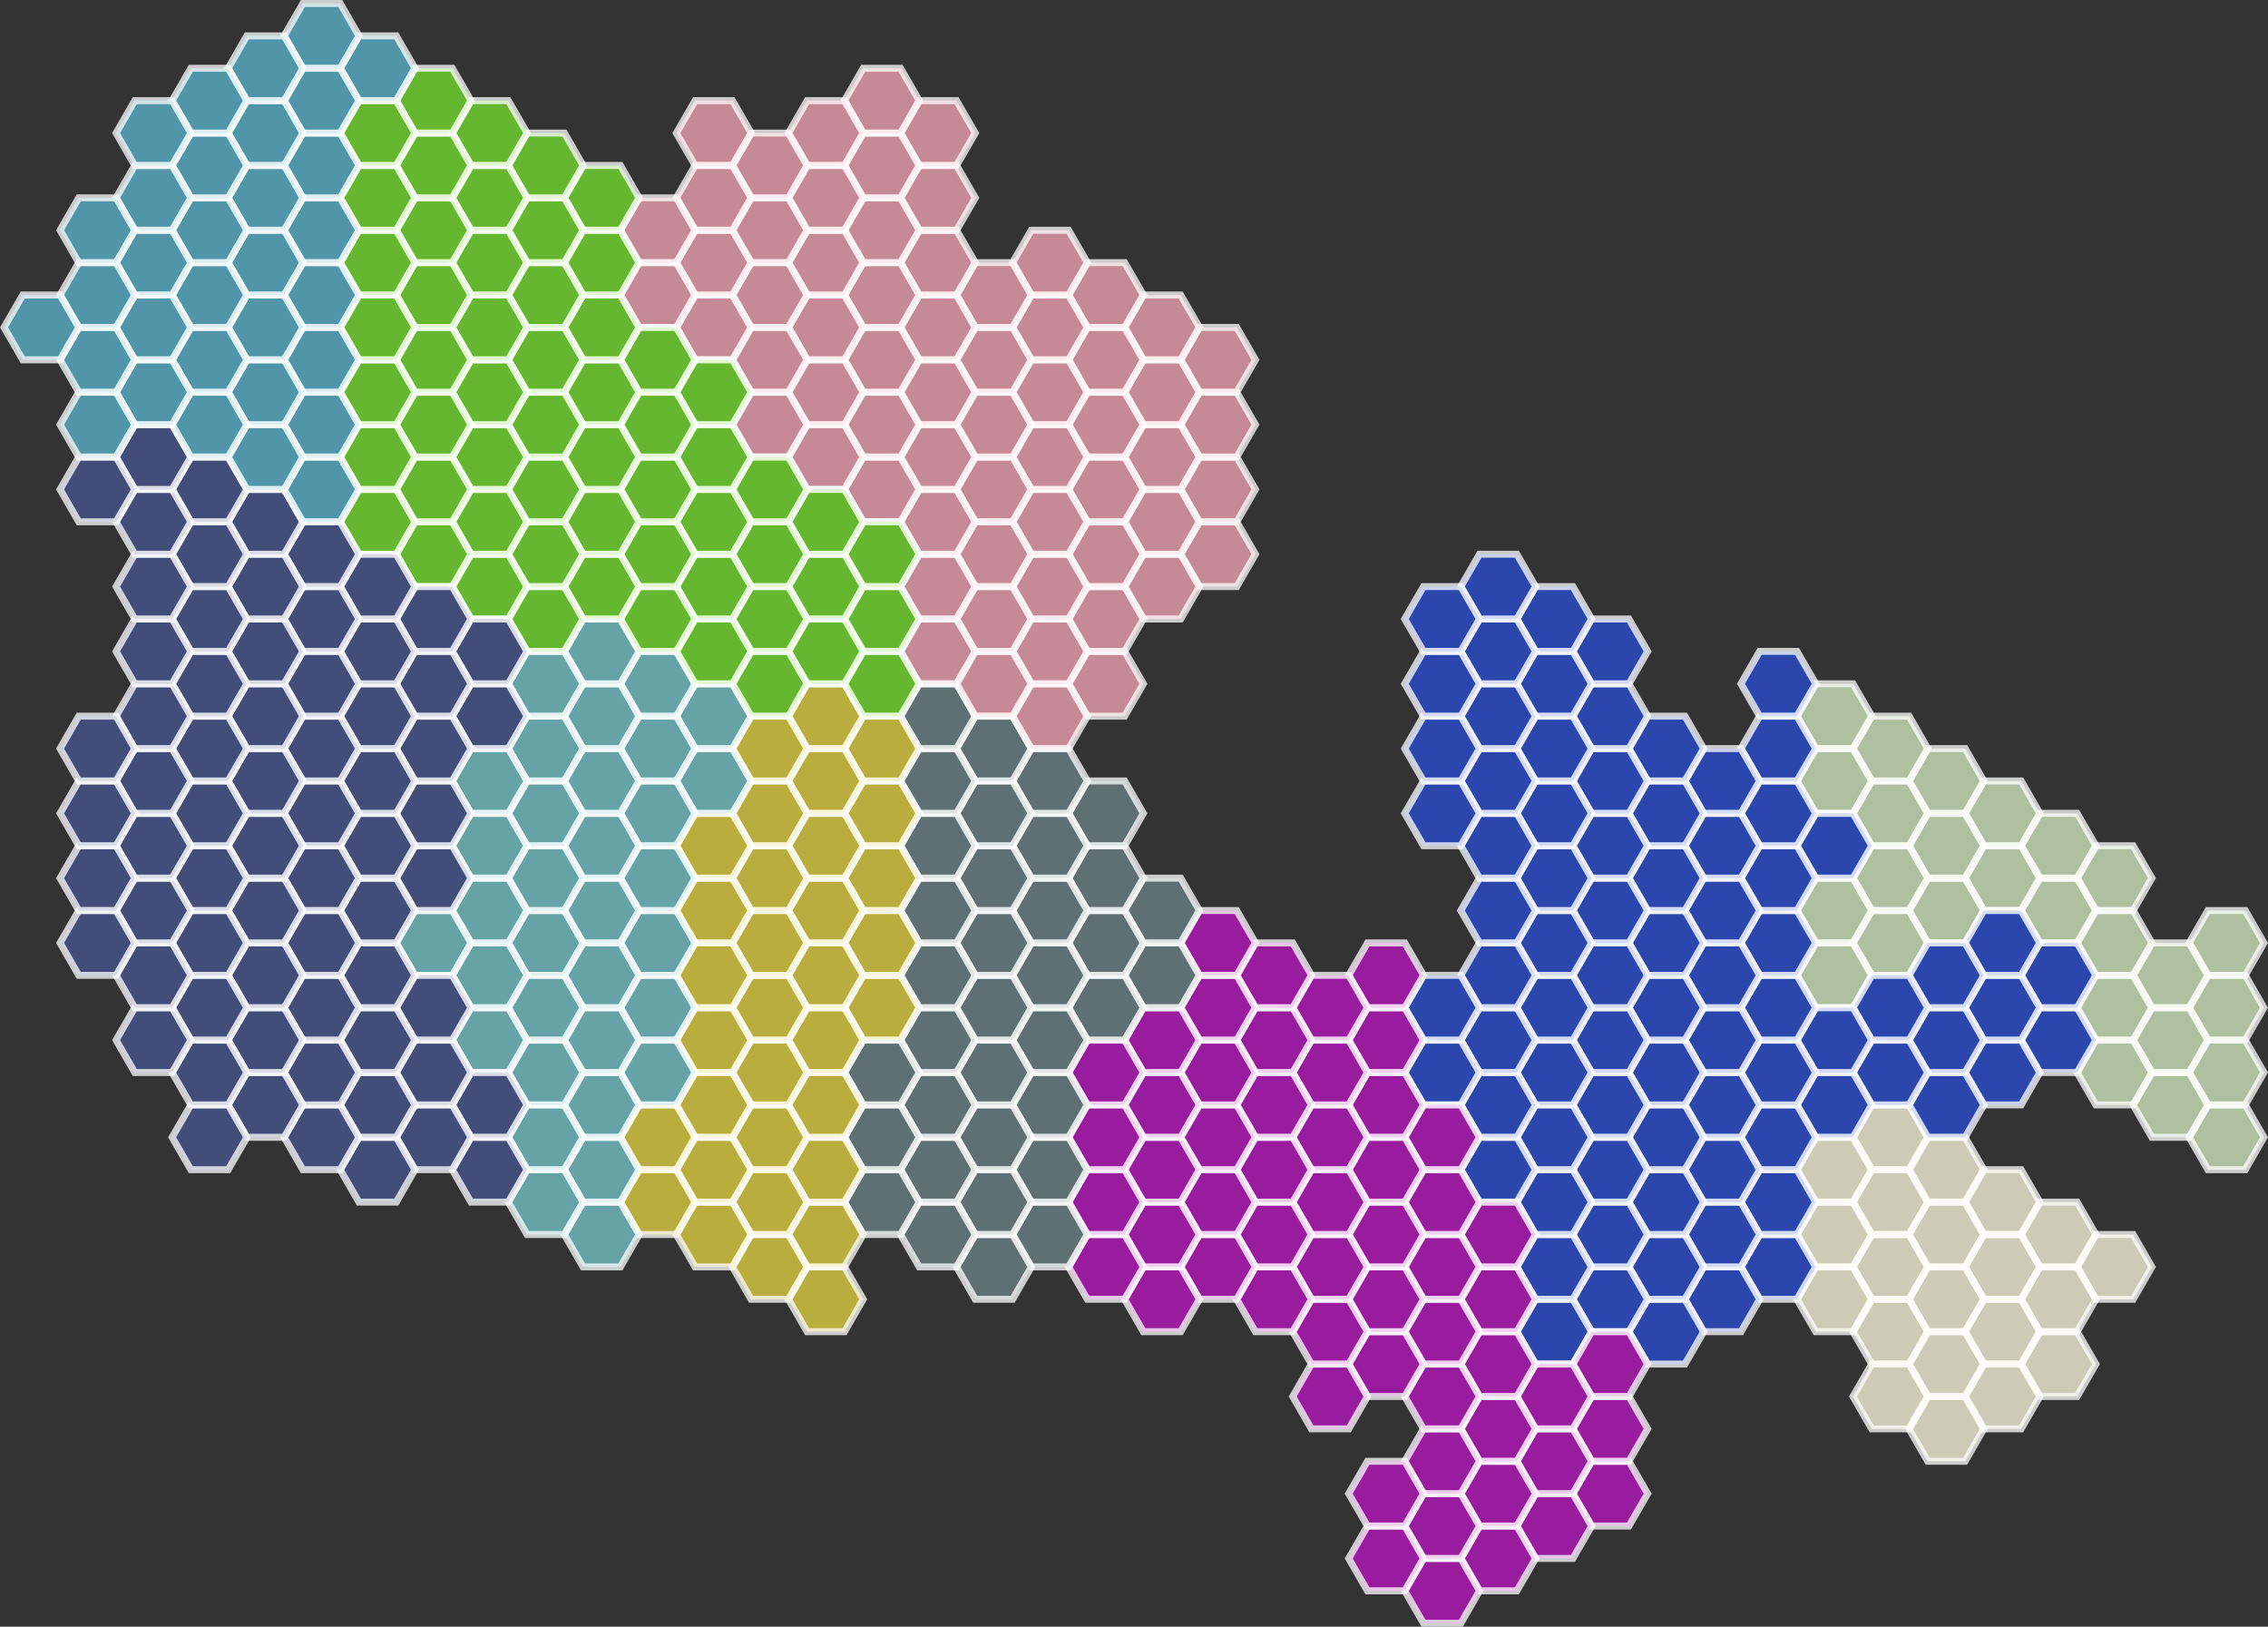 <svg id="Calque_1" data-name="Calque 1" xmlns="http://www.w3.org/2000/svg" viewBox="0 0 650.59 466.52"><rect x="0" y="0" width="650.59" height="466.52" fill="#333333" stroke="none"/><defs><style>.cls-1{fill:#fefde0;}.cls-1,.cls-10,.cls-11,.cls-2,.cls-3,.cls-4,.cls-5,.cls-6,.cls-7,.cls-8,.cls-9{stroke:#fff;stroke-miterlimit:10;stroke-width:2px;opacity:0.75;}.cls-2{fill:#d7efc3;}.cls-3{fill:#294ed6;}.cls-4{fill:#bc14c1;}.cls-5{fill:#6d8489;}.cls-6{fill:#e5d542;}.cls-7{fill:#f7a6b9;}.cls-8{fill:#75c8cd;}.cls-9{fill:#74e22d;}.cls-10{fill:#475790;}.cls-11{fill:#5bb7ce;}</style></defs><title>canada</title><g id="NS"><polygon class="cls-1" points="611.92 354.04 601.2 354.04 595.83 363.33 601.2 372.62 611.92 372.62 617.29 363.33 611.92 354.04"/><polygon class="cls-1" points="595.85 381.91 585.13 381.91 579.76 391.2 585.13 400.49 595.85 400.49 601.22 391.2 595.85 381.91"/><polygon class="cls-1" points="595.85 363.33 585.13 363.33 579.76 372.62 585.13 381.91 595.85 381.91 601.22 372.62 595.85 363.33"/><polygon class="cls-1" points="595.85 344.75 585.13 344.75 579.76 354.04 585.13 363.33 595.85 363.33 601.22 354.04 595.85 344.75"/><polygon class="cls-1" points="579.78 391.2 569.05 391.2 563.69 400.49 569.05 409.78 579.78 409.78 585.14 400.49 579.78 391.2"/><polygon class="cls-1" points="579.78 372.62 569.05 372.62 563.69 381.91 569.05 391.2 579.78 391.2 585.14 381.91 579.78 372.62"/><polygon class="cls-1" points="579.78 354.04 569.05 354.04 563.69 363.33 569.05 372.62 579.78 372.62 585.14 363.33 579.78 354.04"/><polygon class="cls-1" points="563.71 400.49 552.98 400.49 547.62 409.78 552.98 419.07 563.71 419.07 569.07 409.78 563.71 400.49"/><polygon class="cls-1" points="563.71 381.91 552.98 381.91 547.62 391.2 552.98 400.49 563.71 400.49 569.07 391.2 563.71 381.91"/><polygon class="cls-1" points="547.64 391.2 536.91 391.2 531.54 400.49 536.91 409.78 547.64 409.78 553 400.49 547.64 391.2"/></g><g id="NB"><polygon class="cls-1" points="579.78 335.45 569.05 335.45 563.69 344.75 569.05 354.04 579.78 354.04 585.14 344.75 579.78 335.45"/><polygon class="cls-1" points="563.71 363.33 552.98 363.33 547.62 372.62 552.98 381.91 563.71 381.91 569.07 372.62 563.71 363.33"/><polygon class="cls-1" points="563.71 344.75 552.98 344.75 547.62 354.04 552.98 363.33 563.71 363.33 569.07 354.04 563.71 344.75"/><polygon class="cls-1" points="563.71 326.16 552.98 326.16 547.62 335.45 552.98 344.75 563.71 344.75 569.07 335.45 563.71 326.16"/><polygon class="cls-1" points="547.64 372.62 536.91 372.62 531.54 381.91 536.91 391.2 547.64 391.2 553 381.91 547.64 372.62"/><polygon class="cls-1" points="547.64 354.04 536.91 354.04 531.54 363.33 536.91 372.62 547.64 372.62 553 363.33 547.64 354.04"/><polygon class="cls-1" points="547.64 335.45 536.91 335.45 531.54 344.75 536.91 354.04 547.64 354.04 553 344.75 547.64 335.45"/><polygon class="cls-1" points="547.64 316.87 536.91 316.87 531.54 326.16 536.91 335.45 547.64 335.45 553 326.16 547.64 316.87"/><polygon class="cls-1" points="531.56 363.33 520.84 363.33 515.47 372.62 520.84 381.91 531.56 381.91 536.93 372.62 531.56 363.33"/><polygon class="cls-1" points="531.56 344.75 520.84 344.75 515.47 354.04 520.84 363.33 531.56 363.33 536.93 354.04 531.56 344.75"/><polygon class="cls-1" points="531.56 326.16 520.84 326.16 515.47 335.45 520.84 344.75 531.56 344.75 536.93 335.45 531.56 326.16"/></g><g id="NL"><polygon class="cls-2" points="644.07 316.87 633.34 316.87 627.98 326.16 633.34 335.45 644.07 335.45 649.43 326.16 644.07 316.87"/><polygon class="cls-2" points="644.07 298.29 633.34 298.29 627.98 307.58 633.34 316.87 644.07 316.87 649.43 307.58 644.07 298.29"/><polygon class="cls-2" points="644.07 279.71 633.34 279.71 627.98 289 633.34 298.29 644.07 298.29 649.43 289 644.07 279.71"/><polygon class="cls-2" points="644.07 261.13 633.34 261.13 627.98 270.42 633.34 279.71 644.07 279.71 649.43 270.42 644.07 261.13"/><polygon class="cls-2" points="628 307.58 617.27 307.58 611.91 316.87 617.27 326.16 628 326.16 633.36 316.87 628 307.58"/><polygon class="cls-2" points="628 289 617.27 289 611.91 298.29 617.27 307.58 628 307.58 633.36 298.29 628 289"/><polygon class="cls-2" points="628 270.42 617.27 270.42 611.91 279.71 617.27 289 628 289 633.36 279.71 628 270.42"/><polygon class="cls-2" points="611.92 298.29 601.2 298.29 595.83 307.58 601.2 316.87 611.92 316.87 617.29 307.58 611.92 298.29"/><polygon class="cls-2" points="611.92 279.71 601.2 279.71 595.83 289 601.2 298.29 611.92 298.29 617.29 289 611.92 279.71"/><polygon class="cls-2" points="611.92 261.13 601.2 261.13 595.83 270.42 601.2 279.71 611.92 279.71 617.29 270.42 611.92 261.13"/><polygon class="cls-2" points="611.92 242.55 601.2 242.55 595.83 251.84 601.2 261.13 611.92 261.13 617.29 251.84 611.92 242.55"/><polygon class="cls-2" points="595.85 251.84 585.13 251.84 579.76 261.13 585.13 270.42 595.85 270.42 601.22 261.13 595.85 251.84"/><polygon class="cls-2" points="595.85 233.26 585.13 233.26 579.76 242.55 585.13 251.84 595.85 251.84 601.22 242.55 595.85 233.26"/><polygon class="cls-2" points="579.78 242.55 569.05 242.55 563.69 251.84 569.05 261.13 579.78 261.13 585.14 251.84 579.78 242.55"/><polygon class="cls-2" points="579.78 223.97 569.05 223.97 563.69 233.26 569.05 242.55 579.78 242.55 585.14 233.26 579.78 223.97"/><polygon class="cls-2" points="563.71 251.84 552.98 251.84 547.62 261.13 552.98 270.42 563.71 270.42 569.07 261.13 563.71 251.84"/><polygon class="cls-2" points="563.71 233.26 552.98 233.26 547.62 242.55 552.98 251.84 563.71 251.84 569.07 242.55 563.71 233.26"/><polygon class="cls-2" points="563.71 214.68 552.98 214.68 547.62 223.97 552.98 233.26 563.71 233.26 569.07 223.97 563.71 214.68"/><polygon class="cls-2" points="547.64 261.13 536.91 261.13 531.54 270.42 536.91 279.71 547.64 279.71 553 270.42 547.64 261.13"/><polygon class="cls-2" points="547.64 242.55 536.91 242.55 531.54 251.84 536.91 261.13 547.64 261.13 553 251.84 547.64 242.55"/><polygon class="cls-2" points="547.64 223.97 536.91 223.97 531.54 233.26 536.91 242.55 547.64 242.55 553 233.26 547.64 223.97"/><polygon class="cls-2" points="547.64 205.39 536.91 205.39 531.54 214.68 536.91 223.97 547.64 223.97 553 214.68 547.64 205.39"/><polygon class="cls-2" points="531.56 270.42 520.84 270.42 515.47 279.71 520.84 289 531.56 289 536.93 279.71 531.56 270.42"/><polygon class="cls-2" points="531.56 251.84 520.84 251.84 515.47 261.13 520.84 270.42 531.56 270.42 536.93 261.13 531.56 251.84"/><polygon class="cls-2" points="531.56 214.68 520.84 214.68 515.47 223.97 520.84 233.26 531.56 233.26 536.93 223.97 531.56 214.68"/><polygon class="cls-2" points="531.56 196.1 520.84 196.1 515.47 205.39 520.84 214.68 531.56 214.68 536.93 205.39 531.56 196.1"/></g><g id="QC"><polygon class="cls-3" points="595.85 289 585.13 289 579.76 298.29 585.13 307.58 595.85 307.58 601.22 298.29 595.85 289"/><polygon class="cls-3" points="595.85 270.42 585.13 270.42 579.76 279.71 585.13 289 595.85 289 601.22 279.71 595.85 270.42"/><polygon class="cls-3" points="579.78 298.29 569.05 298.29 563.69 307.58 569.05 316.87 579.78 316.87 585.14 307.58 579.78 298.29"/><polygon class="cls-3" points="579.78 279.71 569.05 279.71 563.69 289 569.05 298.29 579.78 298.29 585.14 289 579.78 279.71"/><polygon class="cls-3" points="579.78 261.13 569.05 261.13 563.69 270.42 569.05 279.71 579.78 279.71 585.14 270.42 579.78 261.13"/><polygon class="cls-3" points="563.71 307.58 552.98 307.58 547.62 316.87 552.98 326.16 563.71 326.16 569.07 316.87 563.71 307.58"/><polygon class="cls-3" points="563.71 289 552.98 289 547.62 298.29 552.98 307.58 563.71 307.58 569.07 298.29 563.71 289"/><polygon class="cls-3" points="563.71 270.42 552.98 270.42 547.62 279.71 552.98 289 563.71 289 569.07 279.71 563.71 270.42"/><polygon class="cls-3" points="547.64 298.29 536.91 298.29 531.54 307.58 536.91 316.87 547.64 316.87 553 307.58 547.64 298.29"/><polygon class="cls-3" points="547.64 279.71 536.91 279.71 531.54 289 536.91 298.29 547.64 298.29 553 289 547.64 279.71"/><polygon class="cls-3" points="531.56 307.58 520.84 307.58 515.47 316.87 520.84 326.16 531.56 326.16 536.93 316.87 531.56 307.58"/><polygon class="cls-3" points="531.56 289 520.84 289 515.47 298.29 520.84 307.58 531.56 307.58 536.93 298.29 531.56 289"/><polygon class="cls-3" points="531.56 233.26 520.84 233.26 515.47 242.55 520.84 251.84 531.56 251.84 536.93 242.55 531.56 233.26"/><polygon class="cls-3" points="515.49 354.04 504.76 354.04 499.4 363.33 504.76 372.62 515.49 372.62 520.86 363.33 515.49 354.04"/><polygon class="cls-3" points="515.49 335.45 504.76 335.45 499.4 344.75 504.76 354.04 515.49 354.04 520.86 344.75 515.49 335.45"/><polygon class="cls-3" points="515.49 316.87 504.76 316.87 499.4 326.16 504.76 335.45 515.49 335.45 520.86 326.16 515.49 316.87"/><polygon class="cls-3" points="515.49 298.29 504.76 298.29 499.4 307.58 504.76 316.87 515.49 316.87 520.86 307.58 515.49 298.29"/><polygon class="cls-3" points="515.49 279.71 504.76 279.71 499.4 289 504.76 298.29 515.49 298.29 520.86 289 515.49 279.71"/><polygon class="cls-3" points="515.49 261.13 504.76 261.13 499.4 270.42 504.76 279.71 515.49 279.71 520.86 270.42 515.49 261.13"/><polygon class="cls-3" points="515.49 242.55 504.76 242.55 499.4 251.84 504.76 261.13 515.49 261.13 520.86 251.84 515.49 242.55"/><polygon class="cls-3" points="515.49 223.97 504.76 223.97 499.4 233.26 504.76 242.55 515.49 242.55 520.86 233.26 515.49 223.97"/><polygon class="cls-3" points="515.49 205.39 504.76 205.39 499.4 214.68 504.76 223.97 515.49 223.97 520.86 214.68 515.49 205.39"/><polygon class="cls-3" points="515.49 186.81 504.76 186.81 499.4 196.1 504.76 205.39 515.49 205.39 520.86 196.1 515.49 186.81"/><polygon class="cls-3" points="499.42 363.33 488.69 363.33 483.33 372.62 488.69 381.91 499.42 381.91 504.78 372.62 499.42 363.33"/><polygon class="cls-3" points="499.42 344.75 488.69 344.75 483.33 354.04 488.69 363.33 499.42 363.33 504.78 354.04 499.42 344.75"/><polygon class="cls-3" points="499.42 326.16 488.69 326.16 483.33 335.45 488.69 344.75 499.42 344.75 504.78 335.45 499.42 326.16"/><polygon class="cls-3" points="499.42 307.58 488.69 307.58 483.33 316.87 488.69 326.16 499.42 326.16 504.78 316.87 499.42 307.58"/><polygon class="cls-3" points="499.42 289 488.69 289 483.33 298.29 488.69 307.58 499.42 307.58 504.78 298.29 499.42 289"/><polygon class="cls-3" points="499.42 270.42 488.69 270.42 483.33 279.71 488.69 289 499.42 289 504.78 279.71 499.42 270.42"/><polygon class="cls-3" points="499.42 251.84 488.69 251.84 483.33 261.13 488.69 270.42 499.42 270.42 504.78 261.13 499.42 251.84"/><polygon class="cls-3" points="499.42 233.26 488.69 233.26 483.33 242.55 488.69 251.84 499.42 251.84 504.78 242.55 499.42 233.26"/><polygon class="cls-3" points="499.42 214.68 488.69 214.68 483.33 223.97 488.69 233.26 499.42 233.26 504.78 223.97 499.42 214.68"/><polygon class="cls-3" points="483.35 372.62 472.62 372.62 467.25 381.91 472.62 391.2 483.35 391.2 488.71 381.91 483.35 372.62"/><polygon class="cls-3" points="483.35 354.04 472.62 354.04 467.25 363.33 472.62 372.62 483.35 372.62 488.71 363.33 483.35 354.04"/><polygon class="cls-3" points="483.35 335.45 472.62 335.45 467.25 344.75 472.62 354.04 483.35 354.04 488.71 344.75 483.35 335.45"/><polygon class="cls-3" points="483.35 316.87 472.62 316.87 467.25 326.16 472.62 335.45 483.35 335.45 488.71 326.16 483.35 316.87"/><polygon class="cls-3" points="483.35 298.29 472.62 298.29 467.25 307.58 472.62 316.87 483.35 316.87 488.71 307.58 483.35 298.29"/><polygon class="cls-3" points="483.35 279.71 472.62 279.71 467.25 289 472.62 298.29 483.35 298.29 488.71 289 483.35 279.71"/><polygon class="cls-3" points="483.35 261.13 472.62 261.13 467.25 270.42 472.62 279.71 483.35 279.71 488.71 270.42 483.35 261.13"/><polygon class="cls-3" points="483.35 242.55 472.62 242.55 467.25 251.84 472.62 261.13 483.35 261.13 488.71 251.84 483.35 242.55"/><polygon class="cls-3" points="483.35 223.97 472.62 223.97 467.25 233.26 472.62 242.55 483.35 242.55 488.71 233.26 483.35 223.97"/><polygon class="cls-3" points="483.35 205.39 472.62 205.39 467.25 214.68 472.62 223.97 483.35 223.97 488.71 214.68 483.35 205.39"/><polygon class="cls-3" points="467.27 363.33 456.55 363.33 451.18 372.62 456.55 381.91 467.27 381.91 472.64 372.62 467.27 363.33"/><polygon class="cls-3" points="467.27 344.75 456.55 344.75 451.18 354.04 456.55 363.33 467.27 363.33 472.64 354.04 467.27 344.75"/><polygon class="cls-3" points="467.27 326.16 456.55 326.16 451.18 335.45 456.55 344.75 467.27 344.75 472.64 335.45 467.27 326.16"/><polygon class="cls-3" points="467.27 307.58 456.55 307.58 451.18 316.87 456.55 326.16 467.27 326.16 472.64 316.87 467.27 307.58"/><polygon class="cls-3" points="467.27 289 456.55 289 451.18 298.29 456.55 307.58 467.27 307.58 472.64 298.29 467.27 289"/><polygon class="cls-3" points="467.27 270.42 456.55 270.42 451.18 279.71 456.55 289 467.27 289 472.64 279.71 467.27 270.42"/><polygon class="cls-3" points="467.27 251.84 456.55 251.84 451.18 261.13 456.55 270.42 467.27 270.42 472.64 261.13 467.27 251.84"/><polygon class="cls-3" points="467.27 233.26 456.55 233.26 451.18 242.55 456.55 251.84 467.27 251.84 472.64 242.55 467.27 233.26"/><polygon class="cls-3" points="467.27 214.68 456.55 214.68 451.18 223.97 456.55 233.26 467.27 233.26 472.64 223.97 467.27 214.68"/><polygon class="cls-3" points="467.27 196.1 456.55 196.1 451.18 205.39 456.55 214.68 467.27 214.68 472.64 205.39 467.27 196.1"/><polygon class="cls-3" points="467.27 177.52 456.55 177.52 451.18 186.81 456.55 196.1 467.27 196.1 472.64 186.81 467.27 177.52"/><polygon class="cls-3" points="451.2 372.62 440.47 372.62 435.11 381.91 440.47 391.2 451.2 391.2 456.56 381.91 451.2 372.62"/><polygon class="cls-3" points="451.2 354.04 440.47 354.04 435.11 363.33 440.47 372.62 451.2 372.62 456.56 363.33 451.2 354.04"/><polygon class="cls-3" points="451.2 335.45 440.47 335.45 435.11 344.75 440.47 354.04 451.2 354.04 456.56 344.75 451.2 335.45"/><polygon class="cls-3" points="451.2 316.87 440.47 316.87 435.11 326.16 440.47 335.45 451.2 335.45 456.56 326.16 451.2 316.87"/><polygon class="cls-3" points="451.2 298.29 440.47 298.29 435.11 307.58 440.47 316.87 451.2 316.87 456.56 307.58 451.2 298.29"/><polygon class="cls-3" points="451.2 279.71 440.47 279.71 435.11 289 440.47 298.29 451.2 298.29 456.56 289 451.2 279.71"/><polygon class="cls-3" points="451.2 261.13 440.47 261.13 435.11 270.42 440.47 279.71 451.2 279.71 456.56 270.42 451.2 261.13"/><polygon class="cls-3" points="451.2 242.55 440.47 242.55 435.11 251.84 440.47 261.13 451.2 261.13 456.56 251.84 451.2 242.55"/><polygon class="cls-3" points="451.2 223.97 440.47 223.97 435.11 233.26 440.47 242.55 451.2 242.55 456.56 233.26 451.2 223.97"/><polygon class="cls-3" points="451.2 205.39 440.47 205.39 435.11 214.68 440.47 223.97 451.2 223.97 456.56 214.68 451.2 205.39"/><polygon class="cls-3" points="451.2 186.81 440.47 186.81 435.11 196.1 440.47 205.39 451.2 205.39 456.56 196.1 451.2 186.81"/><polygon class="cls-3" points="451.2 168.23 440.47 168.23 435.11 177.52 440.47 186.81 451.2 186.81 456.56 177.52 451.2 168.23"/><polygon class="cls-3" points="435.13 326.16 424.4 326.16 419.04 335.45 424.4 344.75 435.13 344.75 440.49 335.45 435.13 326.16"/><polygon class="cls-3" points="435.13 307.58 424.4 307.58 419.04 316.87 424.4 326.16 435.13 326.16 440.49 316.87 435.13 307.58"/><polygon class="cls-3" points="435.13 289 424.4 289 419.04 298.29 424.4 307.58 435.13 307.58 440.49 298.29 435.13 289"/><polygon class="cls-3" points="435.13 270.42 424.4 270.42 419.04 279.71 424.4 289 435.13 289 440.49 279.71 435.13 270.42"/><polygon class="cls-3" points="435.13 251.84 424.4 251.84 419.04 261.13 424.4 270.42 435.13 270.42 440.49 261.13 435.13 251.84"/><polygon class="cls-3" points="435.13 233.26 424.4 233.26 419.04 242.55 424.4 251.84 435.13 251.84 440.49 242.55 435.13 233.26"/><polygon class="cls-3" points="435.13 214.68 424.4 214.68 419.04 223.97 424.4 233.26 435.13 233.26 440.49 223.97 435.13 214.68"/><polygon class="cls-3" points="435.13 196.1 424.4 196.1 419.04 205.39 424.4 214.68 435.13 214.68 440.49 205.39 435.13 196.1"/><polygon class="cls-3" points="435.13 177.52 424.4 177.52 419.04 186.81 424.4 196.1 435.13 196.1 440.49 186.81 435.13 177.52"/><polygon class="cls-3" points="435.13 158.94 424.4 158.94 419.04 168.23 424.4 177.52 435.13 177.52 440.49 168.23 435.13 158.94"/><polygon class="cls-3" points="419.06 298.29 408.33 298.29 402.96 307.58 408.33 316.87 419.06 316.87 424.42 307.58 419.06 298.29"/><polygon class="cls-3" points="419.06 279.71 408.33 279.71 402.96 289 408.33 298.29 419.06 298.29 424.42 289 419.06 279.71"/><polygon class="cls-3" points="419.06 223.97 408.33 223.97 402.96 233.26 408.33 242.55 419.06 242.55 424.42 233.26 419.06 223.97"/><polygon class="cls-3" points="419.06 205.39 408.33 205.39 402.96 214.68 408.33 223.97 419.06 223.97 424.42 214.68 419.06 205.39"/><polygon class="cls-3" points="419.06 186.81 408.33 186.81 402.96 196.1 408.33 205.39 419.06 205.39 424.42 196.1 419.06 186.81"/><polygon class="cls-3" points="419.06 168.23 408.33 168.23 402.96 177.52 408.33 186.81 419.06 186.81 424.42 177.52 419.06 168.23"/></g><g id="ON"><polygon class="cls-4" points="467.27 419.07 456.55 419.07 451.18 428.36 456.55 437.65 467.27 437.65 472.64 428.36 467.27 419.07"/><polygon class="cls-4" points="467.27 400.49 456.55 400.49 451.18 409.78 456.55 419.07 467.27 419.07 472.64 409.78 467.27 400.49"/><polygon class="cls-4" points="467.27 381.91 456.55 381.91 451.18 391.2 456.55 400.49 467.27 400.49 472.64 391.2 467.27 381.91"/><polygon class="cls-4" points="451.2 428.36 440.47 428.36 435.11 437.65 440.47 446.94 451.2 446.94 456.56 437.65 451.2 428.36"/><polygon class="cls-4" points="451.2 409.78 440.47 409.78 435.11 419.07 440.47 428.36 451.2 428.36 456.56 419.07 451.2 409.78"/><polygon class="cls-4" points="451.2 391.2 440.47 391.2 435.11 400.49 440.47 409.78 451.2 409.78 456.56 400.49 451.2 391.2"/><polygon class="cls-4" points="435.13 437.65 424.4 437.65 419.04 446.94 424.4 456.23 435.13 456.23 440.49 446.94 435.13 437.65"/><polygon class="cls-4" points="435.13 419.07 424.4 419.07 419.04 428.36 424.4 437.65 435.13 437.65 440.49 428.36 435.13 419.07"/><polygon class="cls-4" points="435.13 400.49 424.4 400.49 419.04 409.78 424.4 419.07 435.13 419.07 440.49 409.78 435.13 400.49"/><polygon class="cls-4" points="435.13 381.91 424.4 381.91 419.04 391.2 424.4 400.49 435.13 400.49 440.49 391.2 435.13 381.91"/><polygon class="cls-4" points="435.13 363.33 424.4 363.33 419.04 372.62 424.4 381.91 435.13 381.91 440.49 372.62 435.13 363.33"/><polygon class="cls-4" points="435.13 344.75 424.4 344.75 419.04 354.04 424.4 363.33 435.13 363.33 440.49 354.04 435.13 344.75"/><polygon class="cls-4" points="419.06 446.94 408.33 446.94 402.96 456.23 408.33 465.52 419.06 465.52 424.42 456.23 419.06 446.94"/><polygon class="cls-4" points="419.06 428.36 408.33 428.36 402.96 437.65 408.33 446.94 419.06 446.94 424.42 437.65 419.06 428.36"/><polygon class="cls-4" points="419.06 409.78 408.33 409.78 402.96 419.07 408.33 428.36 419.06 428.36 424.42 419.07 419.06 409.78"/><polygon class="cls-4" points="419.06 391.2 408.33 391.2 402.96 400.49 408.33 409.78 419.06 409.78 424.42 400.49 419.06 391.2"/><polygon class="cls-4" points="419.06 372.62 408.33 372.62 402.96 381.91 408.33 391.2 419.06 391.2 424.42 381.91 419.06 372.62"/><polygon class="cls-4" points="419.06 354.04 408.33 354.04 402.96 363.33 408.33 372.62 419.06 372.62 424.42 363.33 419.06 354.04"/><polygon class="cls-4" points="419.06 335.45 408.33 335.45 402.96 344.75 408.33 354.04 419.06 354.04 424.42 344.75 419.06 335.45"/><polygon class="cls-4" points="419.06 316.87 408.33 316.87 402.96 326.16 408.33 335.45 419.06 335.45 424.42 326.16 419.06 316.87"/><polygon class="cls-4" points="402.98 437.65 392.26 437.65 386.89 446.94 392.26 456.23 402.98 456.23 408.35 446.94 402.98 437.65"/><polygon class="cls-4" points="402.98 419.07 392.26 419.07 386.89 428.36 392.26 437.65 402.98 437.65 408.35 428.36 402.98 419.07"/><polygon class="cls-4" points="402.98 381.91 392.26 381.91 386.89 391.2 392.26 400.49 402.98 400.49 408.35 391.2 402.98 381.91"/><polygon class="cls-4" points="402.98 363.33 392.26 363.33 386.89 372.62 392.26 381.91 402.98 381.91 408.35 372.62 402.98 363.33"/><polygon class="cls-4" points="402.98 344.75 392.26 344.75 386.89 354.04 392.26 363.33 402.98 363.33 408.35 354.04 402.98 344.75"/><polygon class="cls-4" points="402.98 326.16 392.26 326.16 386.89 335.45 392.26 344.75 402.98 344.75 408.35 335.45 402.98 326.16"/><polygon class="cls-4" points="402.98 307.58 392.26 307.58 386.89 316.87 392.26 326.16 402.98 326.16 408.35 316.87 402.98 307.58"/><polygon class="cls-4" points="402.98 289 392.26 289 386.89 298.29 392.26 307.58 402.98 307.58 408.35 298.29 402.98 289"/><polygon class="cls-4" points="402.98 270.42 392.26 270.42 386.89 279.71 392.26 289 402.98 289 408.35 279.71 402.98 270.42"/><polygon class="cls-4" points="386.91 391.2 376.18 391.2 370.82 400.49 376.18 409.78 386.91 409.78 392.27 400.49 386.91 391.2"/><polygon class="cls-4" points="386.91 372.62 376.18 372.62 370.82 381.91 376.18 391.2 386.91 391.2 392.27 381.91 386.91 372.62"/><polygon class="cls-4" points="386.91 354.04 376.18 354.04 370.82 363.33 376.18 372.62 386.91 372.62 392.27 363.33 386.91 354.04"/><polygon class="cls-4" points="386.91 335.45 376.18 335.45 370.82 344.75 376.18 354.04 386.91 354.04 392.27 344.75 386.91 335.45"/><polygon class="cls-4" points="386.91 316.87 376.18 316.87 370.82 326.16 376.18 335.45 386.91 335.45 392.27 326.16 386.91 316.87"/><polygon class="cls-4" points="386.91 298.29 376.18 298.29 370.82 307.58 376.18 316.87 386.91 316.87 392.27 307.58 386.91 298.29"/><polygon class="cls-4" points="386.91 279.71 376.18 279.71 370.82 289 376.18 298.29 386.91 298.29 392.27 289 386.91 279.71"/><polygon class="cls-4" points="370.84 363.33 360.11 363.33 354.75 372.62 360.11 381.91 370.84 381.91 376.2 372.62 370.84 363.33"/><polygon class="cls-4" points="370.84 344.75 360.11 344.75 354.75 354.04 360.11 363.33 370.84 363.33 376.2 354.04 370.84 344.75"/><polygon class="cls-4" points="370.84 326.16 360.11 326.16 354.75 335.45 360.11 344.75 370.84 344.75 376.2 335.45 370.84 326.16"/><polygon class="cls-4" points="370.84 307.58 360.11 307.58 354.75 316.87 360.11 326.16 370.84 326.16 376.2 316.87 370.84 307.58"/><polygon class="cls-4" points="370.84 289 360.11 289 354.75 298.29 360.11 307.58 370.84 307.58 376.2 298.29 370.84 289"/><polygon class="cls-4" points="370.84 270.42 360.11 270.42 354.75 279.71 360.11 289 370.84 289 376.2 279.71 370.84 270.42"/><polygon class="cls-4" points="354.77 354.04 344.04 354.04 338.68 363.33 344.04 372.62 354.77 372.62 360.13 363.33 354.77 354.04"/><polygon class="cls-4" points="354.77 335.45 344.04 335.45 338.68 344.75 344.04 354.04 354.77 354.04 360.13 344.75 354.77 335.45"/><polygon class="cls-4" points="354.77 316.87 344.04 316.87 338.68 326.16 344.04 335.45 354.77 335.45 360.13 326.16 354.77 316.87"/><polygon class="cls-4" points="354.77 298.29 344.04 298.29 338.68 307.58 344.04 316.87 354.77 316.87 360.13 307.58 354.77 298.29"/><polygon class="cls-4" points="354.77 279.71 344.04 279.71 338.68 289 344.04 298.29 354.77 298.29 360.13 289 354.77 279.71"/><polygon class="cls-4" points="354.77 261.13 344.04 261.13 338.68 270.42 344.04 279.71 354.77 279.71 360.13 270.42 354.77 261.13"/><polygon class="cls-4" points="338.69 363.33 327.97 363.33 322.6 372.62 327.97 381.91 338.69 381.91 344.06 372.62 338.69 363.33"/><polygon class="cls-4" points="338.69 344.75 327.97 344.75 322.6 354.04 327.97 363.33 338.69 363.33 344.06 354.04 338.69 344.75"/><polygon class="cls-4" points="338.69 326.16 327.97 326.16 322.6 335.45 327.97 344.75 338.69 344.75 344.06 335.45 338.69 326.16"/><polygon class="cls-4" points="338.69 307.58 327.97 307.58 322.6 316.87 327.97 326.16 338.69 326.16 344.06 316.87 338.69 307.58"/><polygon class="cls-4" points="338.69 289 327.97 289 322.6 298.29 327.97 307.58 338.69 307.58 344.06 298.29 338.69 289"/><polygon class="cls-4" points="322.62 354.04 311.89 354.04 306.53 363.33 311.89 372.62 322.62 372.62 327.99 363.33 322.62 354.04"/><polygon class="cls-4" points="322.62 335.45 311.89 335.45 306.53 344.75 311.89 354.04 322.62 354.04 327.99 344.75 322.62 335.45"/><polygon class="cls-4" points="322.62 316.87 311.89 316.87 306.53 326.16 311.89 335.45 322.62 335.45 327.99 326.16 322.62 316.87"/><polygon class="cls-4" points="322.62 298.29 311.89 298.29 306.53 307.58 311.89 316.87 322.62 316.87 327.99 307.58 322.62 298.29"/></g><g id="MB"><polygon class="cls-5" points="338.69 270.42 327.97 270.42 322.6 279.71 327.97 289 338.69 289 344.06 279.71 338.69 270.42"/><polygon class="cls-5" points="338.69 251.84 327.97 251.84 322.6 261.13 327.97 270.42 338.69 270.42 344.06 261.13 338.69 251.84"/><polygon class="cls-5" points="322.62 279.71 311.89 279.71 306.53 289 311.89 298.29 322.62 298.29 327.99 289 322.62 279.71"/><polygon class="cls-5" points="322.62 261.13 311.89 261.13 306.53 270.42 311.89 279.71 322.62 279.71 327.99 270.42 322.62 261.13"/><polygon class="cls-5" points="322.62 242.55 311.89 242.55 306.53 251.84 311.89 261.13 322.62 261.13 327.99 251.84 322.62 242.55"/><polygon class="cls-5" points="322.62 223.97 311.89 223.97 306.53 233.26 311.89 242.55 322.62 242.55 327.99 233.26 322.62 223.97"/><polygon class="cls-5" points="306.55 344.75 295.82 344.75 290.46 354.04 295.82 363.33 306.55 363.33 311.91 354.04 306.55 344.75"/><polygon class="cls-5" points="306.55 326.16 295.82 326.16 290.46 335.45 295.82 344.75 306.55 344.75 311.91 335.45 306.55 326.16"/><polygon class="cls-5" points="306.55 307.58 295.82 307.58 290.46 316.87 295.82 326.16 306.55 326.16 311.91 316.87 306.55 307.58"/><polygon class="cls-5" points="306.55 289 295.82 289 290.46 298.29 295.82 307.58 306.55 307.58 311.91 298.29 306.55 289"/><polygon class="cls-5" points="306.55 270.42 295.82 270.42 290.46 279.71 295.82 289 306.55 289 311.91 279.71 306.55 270.42"/><polygon class="cls-5" points="306.55 251.84 295.82 251.84 290.46 261.13 295.82 270.42 306.55 270.42 311.91 261.13 306.55 251.84"/><polygon class="cls-5" points="306.55 233.26 295.82 233.26 290.46 242.55 295.82 251.84 306.55 251.84 311.91 242.55 306.55 233.26"/><polygon class="cls-5" points="306.55 214.68 295.82 214.68 290.46 223.97 295.82 233.26 306.55 233.26 311.91 223.97 306.55 214.68"/><polygon class="cls-5" points="290.48 354.04 279.75 354.04 274.39 363.33 279.75 372.62 290.48 372.62 295.84 363.33 290.48 354.04"/><polygon class="cls-5" points="290.48 335.45 279.75 335.45 274.39 344.75 279.75 354.04 290.48 354.04 295.84 344.75 290.48 335.45"/><polygon class="cls-5" points="290.48 316.87 279.75 316.87 274.39 326.16 279.75 335.45 290.48 335.45 295.84 326.16 290.48 316.87"/><polygon class="cls-5" points="290.48 298.29 279.75 298.29 274.39 307.58 279.75 316.87 290.48 316.87 295.84 307.58 290.48 298.29"/><polygon class="cls-5" points="290.48 279.71 279.75 279.71 274.39 289 279.75 298.29 290.48 298.29 295.84 289 290.48 279.71"/><polygon class="cls-5" points="290.48 261.13 279.75 261.13 274.39 270.42 279.75 279.71 290.48 279.71 295.84 270.42 290.48 261.13"/><polygon class="cls-5" points="290.48 242.55 279.75 242.55 274.39 251.84 279.75 261.13 290.48 261.13 295.84 251.84 290.48 242.55"/><polygon class="cls-5" points="290.48 223.97 279.75 223.97 274.39 233.26 279.75 242.55 290.48 242.55 295.84 233.26 290.48 223.97"/><polygon class="cls-5" points="290.48 205.39 279.75 205.39 274.39 214.68 279.75 223.97 290.48 223.97 295.84 214.68 290.48 205.39"/><polygon class="cls-5" points="274.4 344.75 263.68 344.75 258.31 354.04 263.68 363.33 274.4 363.33 279.77 354.04 274.4 344.75"/><polygon class="cls-5" points="274.4 326.16 263.68 326.16 258.31 335.45 263.68 344.75 274.4 344.75 279.77 335.45 274.4 326.16"/><polygon class="cls-5" points="274.4 307.58 263.68 307.58 258.31 316.87 263.68 326.16 274.4 326.16 279.77 316.87 274.4 307.58"/><polygon class="cls-5" points="274.4 289 263.68 289 258.31 298.29 263.68 307.58 274.4 307.58 279.77 298.29 274.4 289"/><polygon class="cls-5" points="274.4 270.42 263.68 270.42 258.31 279.71 263.68 289 274.4 289 279.77 279.71 274.4 270.42"/><polygon class="cls-5" points="274.4 251.84 263.68 251.84 258.31 261.13 263.68 270.42 274.4 270.42 279.77 261.13 274.4 251.84"/><polygon class="cls-5" points="274.4 233.26 263.68 233.26 258.31 242.55 263.68 251.84 274.4 251.84 279.77 242.55 274.4 233.26"/><polygon class="cls-5" points="274.4 214.68 263.68 214.68 258.31 223.97 263.68 233.26 274.4 233.26 279.77 223.97 274.4 214.68"/><polygon class="cls-5" points="274.4 196.1 263.68 196.1 258.31 205.39 263.68 214.68 274.4 214.68 279.77 205.39 274.4 196.1"/><polygon class="cls-5" points="258.33 335.45 247.6 335.45 242.24 344.75 247.6 354.04 258.33 354.04 263.7 344.75 258.33 335.45"/><polygon class="cls-5" points="258.33 316.87 247.6 316.87 242.24 326.16 247.6 335.45 258.33 335.45 263.7 326.16 258.33 316.87"/><polygon class="cls-5" points="258.33 298.29 247.6 298.29 242.24 307.58 247.6 316.87 258.33 316.87 263.7 307.58 258.33 298.29"/></g><g id="SK"><polygon class="cls-6" points="258.33 279.71 247.6 279.71 242.24 289 247.6 298.29 258.33 298.29 263.7 289 258.33 279.71"/><polygon class="cls-6" points="258.33 261.13 247.6 261.13 242.24 270.42 247.6 279.71 258.33 279.71 263.7 270.42 258.33 261.13"/><polygon class="cls-6" points="258.33 242.55 247.6 242.55 242.24 251.84 247.6 261.13 258.33 261.13 263.7 251.84 258.33 242.55"/><polygon class="cls-6" points="258.33 223.97 247.6 223.97 242.24 233.26 247.6 242.55 258.33 242.55 263.7 233.26 258.33 223.97"/><polygon class="cls-6" points="258.33 205.39 247.6 205.39 242.24 214.68 247.6 223.97 258.33 223.97 263.7 214.68 258.33 205.39"/><polygon class="cls-6" points="242.26 363.33 231.53 363.33 226.17 372.62 231.53 381.91 242.26 381.91 247.62 372.62 242.26 363.33"/><polygon class="cls-6" points="242.26 344.75 231.53 344.75 226.17 354.04 231.53 363.33 242.26 363.33 247.62 354.04 242.26 344.75"/><polygon class="cls-6" points="242.26 326.16 231.53 326.16 226.17 335.45 231.53 344.75 242.26 344.75 247.62 335.45 242.26 326.16"/><polygon class="cls-6" points="242.26 307.58 231.53 307.58 226.17 316.87 231.53 326.16 242.26 326.16 247.62 316.87 242.26 307.58"/><polygon class="cls-6" points="242.26 289 231.53 289 226.17 298.29 231.53 307.58 242.26 307.58 247.62 298.29 242.26 289"/><polygon class="cls-6" points="242.26 270.42 231.53 270.42 226.17 279.71 231.53 289 242.26 289 247.62 279.71 242.26 270.42"/><polygon class="cls-6" points="242.26 251.84 231.53 251.84 226.17 261.13 231.53 270.42 242.26 270.42 247.62 261.13 242.26 251.84"/><polygon class="cls-6" points="242.26 233.26 231.53 233.26 226.17 242.55 231.53 251.84 242.26 251.84 247.62 242.55 242.26 233.26"/><polygon class="cls-6" points="242.26 214.68 231.53 214.68 226.17 223.97 231.53 233.26 242.26 233.26 247.62 223.97 242.26 214.68"/><polygon class="cls-6" points="242.26 196.1 231.53 196.1 226.17 205.39 231.53 214.68 242.26 214.68 247.62 205.39 242.26 196.1"/><polygon class="cls-6" points="226.19 354.04 215.46 354.04 210.1 363.33 215.46 372.62 226.19 372.62 231.55 363.33 226.19 354.04"/><polygon class="cls-6" points="226.19 335.45 215.46 335.45 210.1 344.75 215.46 354.04 226.19 354.04 231.55 344.75 226.19 335.45"/><polygon class="cls-6" points="226.19 316.87 215.46 316.87 210.1 326.16 215.46 335.45 226.19 335.45 231.55 326.16 226.19 316.87"/><polygon class="cls-6" points="226.19 298.29 215.46 298.29 210.1 307.58 215.46 316.87 226.19 316.87 231.55 307.58 226.19 298.29"/><polygon class="cls-6" points="226.19 279.71 215.46 279.71 210.1 289 215.46 298.29 226.19 298.29 231.55 289 226.19 279.71"/><polygon class="cls-6" points="226.19 261.13 215.46 261.13 210.1 270.42 215.46 279.71 226.19 279.71 231.55 270.42 226.19 261.13"/><polygon class="cls-6" points="226.19 242.55 215.46 242.55 210.1 251.84 215.46 261.13 226.19 261.13 231.55 251.84 226.19 242.55"/><polygon class="cls-6" points="226.19 223.97 215.46 223.97 210.1 233.26 215.46 242.55 226.19 242.55 231.55 233.26 226.19 223.97"/><polygon class="cls-6" points="226.19 205.39 215.46 205.39 210.1 214.68 215.46 223.97 226.19 223.97 231.55 214.68 226.19 205.39"/><polygon class="cls-6" points="210.12 344.75 199.39 344.75 194.02 354.04 199.39 363.33 210.12 363.33 215.48 354.04 210.12 344.75"/><polygon class="cls-6" points="210.12 326.16 199.39 326.16 194.02 335.45 199.39 344.75 210.12 344.75 215.48 335.45 210.12 326.16"/><polygon class="cls-6" points="210.12 307.58 199.39 307.58 194.02 316.87 199.39 326.16 210.12 326.16 215.48 316.87 210.12 307.58"/><polygon class="cls-6" points="210.12 289 199.39 289 194.02 298.29 199.39 307.58 210.12 307.58 215.48 298.29 210.12 289"/><polygon class="cls-6" points="210.12 270.42 199.39 270.42 194.02 279.71 199.39 289 210.12 289 215.48 279.71 210.12 270.42"/><polygon class="cls-6" points="210.12 251.84 199.39 251.84 194.02 261.13 199.39 270.42 210.12 270.42 215.48 261.13 210.12 251.84"/><polygon class="cls-6" points="210.12 233.26 199.39 233.26 194.02 242.55 199.39 251.84 210.12 251.84 215.48 242.55 210.12 233.26"/><polygon class="cls-6" points="194.04 335.45 183.31 335.45 177.95 344.75 183.31 354.04 194.04 354.04 199.41 344.75 194.04 335.45"/><polygon class="cls-6" points="194.04 316.87 183.31 316.87 177.95 326.16 183.31 335.45 194.04 335.45 199.41 326.16 194.04 316.87"/></g><g id="NU"><polygon class="cls-7" points="354.77 149.65 344.04 149.65 338.68 158.94 344.04 168.23 354.77 168.23 360.13 158.94 354.77 149.65"/><polygon class="cls-7" points="354.77 131.07 344.04 131.07 338.68 140.36 344.04 149.65 354.77 149.65 360.13 140.36 354.77 131.07"/><polygon class="cls-7" points="354.77 112.48 344.04 112.48 338.68 121.78 344.04 131.07 354.77 131.07 360.13 121.78 354.77 112.48"/><polygon class="cls-7" points="354.77 93.9 344.04 93.9 338.68 103.19 344.04 112.48 354.77 112.48 360.13 103.19 354.77 93.9"/><polygon class="cls-7" points="338.69 158.94 327.97 158.94 322.6 168.23 327.97 177.52 338.69 177.52 344.06 168.23 338.69 158.94"/><polygon class="cls-7" points="338.69 140.36 327.97 140.36 322.6 149.65 327.97 158.94 338.69 158.94 344.06 149.65 338.69 140.36"/><polygon class="cls-7" points="338.69 121.78 327.97 121.78 322.6 131.07 327.97 140.36 338.69 140.36 344.06 131.07 338.69 121.78"/><polygon class="cls-7" points="338.69 103.19 327.97 103.19 322.6 112.48 327.97 121.78 338.69 121.78 344.06 112.48 338.69 103.19"/><polygon class="cls-7" points="338.69 84.61 327.97 84.61 322.6 93.9 327.97 103.19 338.69 103.19 344.06 93.9 338.69 84.61"/><polygon class="cls-7" points="322.62 186.81 311.89 186.81 306.53 196.1 311.89 205.39 322.62 205.39 327.99 196.1 322.62 186.81"/><polygon class="cls-7" points="322.62 168.23 311.89 168.23 306.53 177.52 311.89 186.81 322.62 186.81 327.99 177.52 322.62 168.23"/><polygon class="cls-7" points="322.62 149.65 311.89 149.65 306.53 158.94 311.89 168.23 322.62 168.23 327.99 158.94 322.62 149.65"/><polygon class="cls-7" points="322.62 131.07 311.89 131.07 306.53 140.36 311.89 149.65 322.62 149.65 327.99 140.36 322.62 131.07"/><polygon class="cls-7" points="322.62 112.48 311.89 112.48 306.53 121.78 311.89 131.07 322.62 131.07 327.99 121.78 322.62 112.48"/><polygon class="cls-7" points="322.62 93.9 311.89 93.9 306.53 103.19 311.89 112.48 322.62 112.48 327.99 103.19 322.62 93.9"/><polygon class="cls-7" points="322.62 75.32 311.89 75.32 306.53 84.61 311.89 93.9 322.62 93.9 327.99 84.61 322.62 75.32"/><polygon class="cls-7" points="306.55 196.1 295.82 196.1 290.46 205.39 295.82 214.68 306.55 214.68 311.91 205.39 306.55 196.1"/><polygon class="cls-7" points="306.55 177.52 295.82 177.52 290.46 186.81 295.82 196.1 306.55 196.1 311.91 186.81 306.55 177.52"/><polygon class="cls-7" points="306.55 158.94 295.82 158.94 290.46 168.23 295.82 177.52 306.55 177.52 311.91 168.23 306.55 158.94"/><polygon class="cls-7" points="306.55 140.36 295.82 140.36 290.46 149.65 295.82 158.94 306.55 158.94 311.91 149.65 306.55 140.36"/><polygon class="cls-7" points="306.55 121.78 295.82 121.78 290.46 131.07 295.82 140.36 306.55 140.36 311.91 131.07 306.55 121.78"/><polygon class="cls-7" points="306.55 103.19 295.82 103.19 290.46 112.48 295.82 121.78 306.55 121.78 311.91 112.48 306.55 103.19"/><polygon class="cls-7" points="306.55 84.61 295.82 84.61 290.46 93.9 295.82 103.19 306.55 103.19 311.91 93.9 306.55 84.61"/><polygon class="cls-7" points="306.55 66.03 295.82 66.03 290.46 75.32 295.82 84.61 306.55 84.61 311.91 75.32 306.55 66.03"/><polygon class="cls-7" points="290.48 186.81 279.75 186.81 274.39 196.1 279.75 205.39 290.48 205.39 295.84 196.1 290.48 186.81"/><polygon class="cls-7" points="290.48 168.23 279.75 168.23 274.39 177.52 279.75 186.81 290.48 186.81 295.84 177.52 290.48 168.23"/><polygon class="cls-7" points="290.48 149.65 279.75 149.65 274.39 158.94 279.75 168.23 290.48 168.23 295.84 158.94 290.48 149.65"/><polygon class="cls-7" points="290.48 131.07 279.75 131.07 274.39 140.36 279.75 149.65 290.48 149.65 295.84 140.36 290.48 131.07"/><polygon class="cls-7" points="290.48 112.48 279.75 112.48 274.39 121.78 279.75 131.07 290.48 131.07 295.84 121.78 290.48 112.48"/><polygon class="cls-7" points="290.48 93.9 279.75 93.9 274.39 103.19 279.75 112.48 290.48 112.48 295.84 103.19 290.48 93.9"/><polygon class="cls-7" points="290.48 75.32 279.75 75.32 274.39 84.61 279.75 93.9 290.48 93.9 295.84 84.61 290.48 75.32"/><polygon class="cls-7" points="274.4 177.52 263.68 177.52 258.31 186.81 263.68 196.1 274.4 196.1 279.77 186.81 274.4 177.52"/><polygon class="cls-7" points="274.4 158.94 263.68 158.94 258.31 168.23 263.68 177.52 274.4 177.52 279.77 168.23 274.4 158.94"/><polygon class="cls-7" points="274.4 140.36 263.68 140.36 258.31 149.65 263.68 158.94 274.4 158.94 279.77 149.65 274.4 140.36"/><polygon class="cls-7" points="274.4 121.78 263.68 121.78 258.31 131.07 263.68 140.36 274.4 140.36 279.77 131.07 274.4 121.78"/><polygon class="cls-7" points="274.4 103.19 263.68 103.19 258.31 112.48 263.68 121.78 274.4 121.78 279.77 112.48 274.4 103.19"/><polygon class="cls-7" points="274.4 84.61 263.68 84.61 258.31 93.9 263.68 103.19 274.4 103.19 279.77 93.9 274.4 84.61"/><polygon class="cls-7" points="274.4 66.03 263.68 66.03 258.31 75.32 263.68 84.61 274.4 84.61 279.77 75.32 274.4 66.03"/><polygon class="cls-7" points="274.4 47.45 263.68 47.45 258.31 56.74 263.68 66.03 274.4 66.03 279.77 56.74 274.4 47.45"/><polygon class="cls-7" points="274.4 28.87 263.68 28.87 258.31 38.16 263.68 47.45 274.4 47.45 279.77 38.16 274.4 28.87"/><polygon class="cls-7" points="258.33 131.07 247.6 131.07 242.24 140.36 247.6 149.65 258.33 149.65 263.7 140.36 258.33 131.07"/><polygon class="cls-7" points="258.33 112.48 247.6 112.48 242.24 121.78 247.6 131.07 258.33 131.07 263.7 121.78 258.33 112.48"/><polygon class="cls-7" points="258.33 93.9 247.6 93.9 242.24 103.19 247.6 112.48 258.33 112.48 263.7 103.19 258.33 93.9"/><polygon class="cls-7" points="258.33 75.32 247.6 75.32 242.24 84.61 247.6 93.9 258.33 93.9 263.7 84.61 258.33 75.32"/><polygon class="cls-7" points="258.33 56.74 247.6 56.74 242.24 66.03 247.6 75.32 258.33 75.32 263.7 66.03 258.33 56.74"/><polygon class="cls-7" points="258.33 38.16 247.6 38.16 242.24 47.45 247.6 56.74 258.33 56.74 263.7 47.45 258.33 38.16"/><polygon class="cls-7" points="258.33 19.58 247.6 19.58 242.24 28.87 247.6 38.16 258.33 38.16 263.7 28.87 258.33 19.58"/><polygon class="cls-7" points="242.26 121.78 231.53 121.78 226.17 131.07 231.53 140.36 242.26 140.36 247.62 131.07 242.26 121.78"/><polygon class="cls-7" points="242.26 103.19 231.53 103.19 226.17 112.48 231.53 121.78 242.26 121.78 247.62 112.48 242.26 103.19"/><polygon class="cls-7" points="242.26 84.61 231.53 84.61 226.17 93.9 231.53 103.19 242.26 103.19 247.62 93.9 242.26 84.61"/><polygon class="cls-7" points="242.26 66.03 231.53 66.03 226.17 75.32 231.53 84.61 242.26 84.61 247.62 75.32 242.26 66.03"/><polygon class="cls-7" points="242.26 47.45 231.53 47.45 226.17 56.74 231.53 66.03 242.26 66.03 247.62 56.74 242.26 47.45"/><polygon class="cls-7" points="242.26 28.87 231.53 28.87 226.17 38.16 231.53 47.45 242.26 47.45 247.62 38.16 242.26 28.87"/><polygon class="cls-7" points="226.19 112.48 215.46 112.48 210.1 121.78 215.46 131.07 226.19 131.07 231.55 121.78 226.19 112.48"/><polygon class="cls-7" points="226.19 93.9 215.46 93.9 210.1 103.19 215.46 112.48 226.19 112.48 231.55 103.19 226.19 93.9"/><polygon class="cls-7" points="226.19 75.32 215.46 75.32 210.1 84.61 215.46 93.9 226.19 93.9 231.55 84.61 226.19 75.32"/><polygon class="cls-7" points="226.19 56.74 215.46 56.74 210.1 66.03 215.46 75.32 226.19 75.32 231.55 66.03 226.19 56.74"/><polygon class="cls-7" points="226.19 38.16 215.46 38.16 210.1 47.45 215.46 56.74 226.19 56.74 231.55 47.45 226.19 38.16"/><polygon class="cls-7" points="210.12 84.61 199.39 84.61 194.02 93.9 199.39 103.19 210.12 103.19 215.48 93.9 210.12 84.61"/><polygon class="cls-7" points="210.12 66.03 199.39 66.03 194.02 75.32 199.39 84.61 210.12 84.61 215.48 75.32 210.12 66.03"/><polygon class="cls-7" points="210.12 47.45 199.39 47.45 194.02 56.74 199.39 66.03 210.12 66.03 215.48 56.74 210.12 47.45"/><polygon class="cls-7" points="210.12 28.87 199.39 28.87 194.02 38.16 199.39 47.45 210.12 47.45 215.48 38.16 210.12 28.87"/><polygon class="cls-7" points="194.04 75.32 183.31 75.32 177.95 84.61 183.31 93.9 194.04 93.9 199.41 84.61 194.04 75.32"/><polygon class="cls-7" points="194.04 56.74 183.31 56.74 177.95 66.03 183.31 75.32 194.04 75.32 199.41 66.03 194.04 56.74"/></g><g id="AB"><polygon class="cls-8" points="210.12 214.68 199.39 214.68 194.02 223.97 199.39 233.26 210.12 233.26 215.48 223.97 210.12 214.68"/><polygon class="cls-8" points="210.12 196.1 199.39 196.1 194.02 205.39 199.39 214.68 210.12 214.68 215.48 205.39 210.12 196.1"/><polygon class="cls-8" points="194.04 298.29 183.31 298.29 177.95 307.58 183.31 316.87 194.04 316.87 199.41 307.58 194.04 298.29"/><polygon class="cls-8" points="194.04 279.71 183.31 279.71 177.95 289 183.31 298.29 194.04 298.29 199.41 289 194.04 279.71"/><polygon class="cls-8" points="194.04 261.13 183.31 261.13 177.95 270.42 183.31 279.71 194.04 279.71 199.41 270.42 194.04 261.13"/><polygon class="cls-8" points="194.04 242.55 183.31 242.55 177.95 251.84 183.31 261.13 194.04 261.13 199.41 251.84 194.04 242.55"/><polygon class="cls-8" points="194.04 223.97 183.31 223.97 177.95 233.26 183.31 242.55 194.04 242.55 199.41 233.26 194.04 223.97"/><polygon class="cls-8" points="194.04 205.39 183.31 205.39 177.95 214.68 183.31 223.97 194.04 223.97 199.41 214.68 194.04 205.39"/><polygon class="cls-8" points="194.04 186.81 183.31 186.81 177.95 196.1 183.31 205.39 194.04 205.39 199.41 196.1 194.04 186.81"/><polygon class="cls-8" points="177.97 344.75 167.24 344.75 161.88 354.04 167.24 363.33 177.97 363.33 183.33 354.04 177.97 344.75"/><polygon class="cls-8" points="177.97 326.16 167.24 326.16 161.88 335.45 167.24 344.75 177.97 344.75 183.33 335.45 177.97 326.16"/><polygon class="cls-8" points="177.97 307.58 167.24 307.58 161.88 316.87 167.24 326.16 177.97 326.16 183.33 316.87 177.97 307.58"/><polygon class="cls-8" points="177.97 289 167.24 289 161.88 298.29 167.24 307.58 177.97 307.58 183.33 298.29 177.97 289"/><polygon class="cls-8" points="177.97 270.42 167.24 270.42 161.88 279.71 167.24 289 177.97 289 183.33 279.71 177.97 270.42"/><polygon class="cls-8" points="177.97 251.84 167.24 251.84 161.88 261.13 167.24 270.42 177.97 270.42 183.33 261.13 177.97 251.84"/><polygon class="cls-8" points="177.97 233.26 167.24 233.26 161.88 242.55 167.24 251.84 177.97 251.84 183.33 242.55 177.97 233.26"/><polygon class="cls-8" points="177.97 214.68 167.24 214.68 161.88 223.97 167.24 233.26 177.97 233.26 183.33 223.97 177.97 214.68"/><polygon class="cls-8" points="177.97 196.1 167.24 196.1 161.88 205.39 167.24 214.68 177.97 214.68 183.33 205.39 177.97 196.1"/><polygon class="cls-8" points="177.97 177.52 167.24 177.52 161.88 186.81 167.24 196.1 177.97 196.1 183.33 186.81 177.97 177.52"/><polygon class="cls-8" points="161.9 335.45 151.17 335.45 145.81 344.75 151.17 354.04 161.9 354.04 167.26 344.75 161.9 335.45"/><polygon class="cls-8" points="161.9 316.87 151.17 316.87 145.81 326.16 151.17 335.45 161.9 335.45 167.26 326.16 161.9 316.87"/><polygon class="cls-8" points="161.9 298.29 151.17 298.29 145.81 307.58 151.17 316.87 161.9 316.87 167.26 307.58 161.9 298.29"/><polygon class="cls-8" points="161.9 279.71 151.17 279.71 145.81 289 151.17 298.29 161.9 298.29 167.26 289 161.9 279.71"/><polygon class="cls-8" points="161.9 261.13 151.17 261.13 145.81 270.42 151.17 279.71 161.9 279.71 167.26 270.42 161.9 261.13"/><polygon class="cls-8" points="161.9 242.55 151.17 242.55 145.81 251.84 151.17 261.13 161.9 261.13 167.26 251.84 161.9 242.55"/><polygon class="cls-8" points="161.9 223.97 151.17 223.97 145.81 233.26 151.17 242.55 161.9 242.55 167.26 233.26 161.9 223.97"/><polygon class="cls-8" points="161.9 205.39 151.17 205.39 145.81 214.68 151.17 223.97 161.9 223.97 167.26 214.68 161.9 205.39"/><polygon class="cls-8" points="161.9 186.81 151.17 186.81 145.81 196.1 151.17 205.39 161.9 205.39 167.26 196.1 161.9 186.81"/><polygon class="cls-8" points="145.82 289 135.1 289 129.73 298.29 135.1 307.58 145.82 307.58 151.19 298.29 145.82 289"/><polygon class="cls-8" points="145.82 270.42 135.1 270.42 129.73 279.71 135.1 289 145.82 289 151.19 279.71 145.82 270.42"/><polygon class="cls-8" points="145.82 251.84 135.1 251.84 129.73 261.13 135.1 270.42 145.82 270.42 151.19 261.13 145.82 251.84"/><polygon class="cls-8" points="145.82 233.26 135.1 233.26 129.73 242.55 135.1 251.84 145.82 251.84 151.19 242.55 145.82 233.26"/><polygon class="cls-8" points="145.82 214.68 135.1 214.68 129.73 223.97 135.1 233.26 145.82 233.26 151.19 223.97 145.82 214.68"/><polygon class="cls-8" points="129.75 261.13 119.03 261.13 113.66 270.42 119.03 279.71 129.75 279.71 135.12 270.42 129.75 261.13"/></g><g id="NT"><polygon class="cls-9" points="258.33 186.81 247.6 186.81 242.24 196.1 247.6 205.39 258.33 205.39 263.7 196.1 258.33 186.81"/><polygon class="cls-9" points="258.33 168.23 247.6 168.23 242.24 177.52 247.6 186.81 258.33 186.81 263.7 177.52 258.33 168.23"/><polygon class="cls-9" points="258.33 149.65 247.6 149.65 242.24 158.94 247.6 168.23 258.33 168.23 263.7 158.94 258.33 149.65"/><polygon class="cls-9" points="242.26 177.52 231.53 177.52 226.17 186.81 231.53 196.1 242.26 196.1 247.62 186.81 242.26 177.52"/><polygon class="cls-9" points="242.26 158.94 231.53 158.94 226.17 168.23 231.53 177.52 242.26 177.52 247.62 168.23 242.26 158.94"/><polygon class="cls-9" points="242.26 140.36 231.53 140.36 226.17 149.65 231.53 158.94 242.26 158.94 247.62 149.65 242.26 140.36"/><polygon class="cls-9" points="226.19 186.81 215.46 186.81 210.1 196.1 215.46 205.39 226.19 205.39 231.55 196.1 226.19 186.81"/><polygon class="cls-9" points="226.19 168.23 215.46 168.23 210.1 177.52 215.46 186.81 226.19 186.81 231.55 177.52 226.19 168.23"/><polygon class="cls-9" points="226.19 149.65 215.46 149.65 210.1 158.94 215.46 168.23 226.19 168.23 231.55 158.94 226.19 149.65"/><polygon class="cls-9" points="226.19 131.07 215.46 131.07 210.1 140.36 215.46 149.65 226.19 149.65 231.55 140.36 226.19 131.07"/><polygon class="cls-9" points="210.12 177.52 199.39 177.52 194.02 186.81 199.39 196.1 210.12 196.1 215.48 186.81 210.12 177.52"/><polygon class="cls-9" points="210.12 158.94 199.39 158.94 194.02 168.23 199.39 177.52 210.12 177.52 215.48 168.23 210.12 158.94"/><polygon class="cls-9" points="210.12 140.36 199.39 140.36 194.02 149.65 199.39 158.94 210.12 158.94 215.48 149.65 210.12 140.36"/><polygon class="cls-9" points="210.12 121.78 199.39 121.78 194.02 131.07 199.39 140.36 210.12 140.36 215.48 131.07 210.12 121.78"/><polygon class="cls-9" points="210.12 103.19 199.39 103.19 194.02 112.48 199.39 121.78 210.12 121.78 215.48 112.48 210.12 103.19"/><polygon class="cls-9" points="194.04 168.23 183.31 168.23 177.95 177.52 183.31 186.81 194.04 186.81 199.41 177.52 194.04 168.23"/><polygon class="cls-9" points="194.04 149.65 183.31 149.65 177.95 158.94 183.31 168.23 194.04 168.23 199.41 158.94 194.04 149.65"/><polygon class="cls-9" points="194.04 131.07 183.31 131.07 177.95 140.36 183.31 149.65 194.04 149.65 199.41 140.36 194.04 131.07"/><polygon class="cls-9" points="194.04 112.48 183.31 112.48 177.95 121.78 183.31 131.07 194.04 131.07 199.41 121.78 194.04 112.48"/><polygon class="cls-9" points="194.04 93.9 183.31 93.9 177.95 103.19 183.31 112.48 194.04 112.48 199.41 103.19 194.04 93.9"/><polygon class="cls-9" points="177.97 158.94 167.24 158.94 161.88 168.23 167.24 177.52 177.97 177.52 183.33 168.23 177.97 158.94"/><polygon class="cls-9" points="177.97 140.36 167.24 140.36 161.88 149.65 167.24 158.94 177.97 158.94 183.33 149.65 177.97 140.36"/><polygon class="cls-9" points="177.97 121.78 167.24 121.78 161.88 131.07 167.24 140.36 177.97 140.36 183.33 131.07 177.97 121.78"/><polygon class="cls-9" points="177.97 103.19 167.24 103.19 161.88 112.48 167.24 121.78 177.97 121.78 183.33 112.48 177.97 103.19"/><polygon class="cls-9" points="177.97 84.61 167.24 84.61 161.88 93.9 167.24 103.19 177.97 103.19 183.33 93.9 177.97 84.61"/><polygon class="cls-9" points="177.97 66.03 167.24 66.03 161.88 75.32 167.24 84.61 177.97 84.61 183.33 75.32 177.97 66.03"/><polygon class="cls-9" points="177.97 47.45 167.24 47.45 161.88 56.74 167.24 66.03 177.97 66.03 183.33 56.74 177.97 47.45"/><polygon class="cls-9" points="161.9 168.23 151.17 168.23 145.81 177.52 151.17 186.81 161.9 186.81 167.26 177.52 161.9 168.23"/><polygon class="cls-9" points="161.9 149.65 151.17 149.65 145.81 158.94 151.17 168.23 161.9 168.23 167.26 158.94 161.9 149.65"/><polygon class="cls-9" points="161.9 131.07 151.17 131.07 145.81 140.36 151.17 149.65 161.9 149.65 167.26 140.36 161.9 131.07"/><polygon class="cls-9" points="161.9 112.48 151.17 112.48 145.81 121.78 151.17 131.07 161.9 131.07 167.26 121.78 161.9 112.48"/><polygon class="cls-9" points="161.9 93.9 151.17 93.9 145.81 103.19 151.17 112.48 161.9 112.48 167.26 103.19 161.9 93.9"/><polygon class="cls-9" points="161.9 75.32 151.17 75.32 145.81 84.61 151.17 93.9 161.9 93.9 167.26 84.61 161.9 75.32"/><polygon class="cls-9" points="161.9 56.74 151.17 56.74 145.81 66.03 151.17 75.32 161.9 75.32 167.26 66.03 161.9 56.74"/><polygon class="cls-9" points="161.9 38.16 151.17 38.16 145.81 47.45 151.17 56.74 161.9 56.74 167.26 47.45 161.9 38.16"/><polygon class="cls-9" points="145.82 158.94 135.1 158.94 129.73 168.23 135.1 177.52 145.82 177.52 151.19 168.23 145.82 158.94"/><polygon class="cls-9" points="145.82 140.36 135.1 140.36 129.73 149.65 135.1 158.94 145.82 158.94 151.19 149.65 145.82 140.36"/><polygon class="cls-9" points="145.82 121.78 135.1 121.78 129.73 131.07 135.1 140.36 145.82 140.36 151.19 131.07 145.82 121.78"/><polygon class="cls-9" points="145.82 103.19 135.1 103.19 129.73 112.48 135.1 121.78 145.82 121.78 151.19 112.48 145.82 103.19"/><polygon class="cls-9" points="145.82 84.61 135.1 84.61 129.73 93.9 135.1 103.19 145.82 103.19 151.19 93.9 145.82 84.61"/><polygon class="cls-9" points="145.82 66.03 135.1 66.03 129.73 75.32 135.1 84.61 145.82 84.61 151.19 75.32 145.82 66.03"/><polygon class="cls-9" points="145.82 47.45 135.1 47.45 129.73 56.74 135.1 66.03 145.82 66.03 151.19 56.74 145.82 47.45"/><polygon class="cls-9" points="145.82 28.87 135.1 28.87 129.73 38.16 135.1 47.45 145.82 47.45 151.19 38.16 145.82 28.87"/><polygon class="cls-9" points="129.75 149.65 119.03 149.65 113.66 158.94 119.03 168.23 129.75 168.23 135.12 158.94 129.75 149.65"/><polygon class="cls-9" points="129.75 131.07 119.03 131.07 113.66 140.36 119.03 149.65 129.75 149.65 135.12 140.36 129.75 131.07"/><polygon class="cls-9" points="129.75 112.48 119.03 112.48 113.66 121.78 119.03 131.07 129.75 131.07 135.12 121.78 129.75 112.48"/><polygon class="cls-9" points="129.75 93.9 119.03 93.9 113.66 103.19 119.03 112.48 129.75 112.48 135.12 103.19 129.75 93.9"/><polygon class="cls-9" points="129.75 75.32 119.03 75.32 113.66 84.61 119.03 93.9 129.75 93.9 135.12 84.61 129.75 75.32"/><polygon class="cls-9" points="129.75 56.74 119.03 56.74 113.66 66.03 119.03 75.32 129.75 75.32 135.12 66.03 129.75 56.74"/><polygon class="cls-9" points="129.75 38.16 119.03 38.16 113.66 47.45 119.03 56.74 129.75 56.74 135.12 47.45 129.75 38.16"/><polygon class="cls-9" points="129.75 19.58 119.03 19.58 113.66 28.87 119.03 38.16 129.75 38.16 135.12 28.87 129.75 19.58"/><polygon class="cls-9" points="113.68 140.36 102.95 140.36 97.59 149.65 102.95 158.94 113.68 158.94 119.04 149.65 113.68 140.36"/><polygon class="cls-9" points="113.68 121.78 102.95 121.78 97.59 131.07 102.95 140.36 113.68 140.36 119.04 131.07 113.68 121.78"/><polygon class="cls-9" points="113.68 103.19 102.95 103.19 97.59 112.48 102.95 121.78 113.68 121.78 119.04 112.48 113.68 103.19"/><polygon class="cls-9" points="113.68 84.61 102.95 84.61 97.59 93.9 102.95 103.19 113.68 103.19 119.04 93.9 113.68 84.61"/><polygon class="cls-9" points="113.68 66.03 102.95 66.03 97.59 75.32 102.95 84.61 113.68 84.61 119.04 75.32 113.68 66.03"/><polygon class="cls-9" points="113.68 47.45 102.95 47.45 97.59 56.74 102.95 66.03 113.68 66.03 119.04 56.74 113.68 47.45"/><polygon class="cls-9" points="113.68 28.87 102.95 28.87 97.59 38.16 102.95 47.45 113.68 47.45 119.04 38.16 113.68 28.87"/></g><g id="BC"><polygon class="cls-10" points="145.82 326.16 135.1 326.16 129.73 335.45 135.1 344.75 145.82 344.75 151.19 335.45 145.82 326.16"/><polygon class="cls-10" points="145.82 307.58 135.1 307.58 129.73 316.87 135.1 326.16 145.82 326.16 151.19 316.87 145.82 307.58"/><polygon class="cls-10" points="145.82 196.1 135.1 196.1 129.73 205.39 135.1 214.68 145.82 214.68 151.19 205.39 145.82 196.1"/><polygon class="cls-10" points="145.82 177.52 135.1 177.52 129.73 186.81 135.1 196.1 145.82 196.1 151.19 186.81 145.82 177.52"/><polygon class="cls-10" points="129.75 316.87 119.03 316.87 113.66 326.16 119.03 335.45 129.75 335.45 135.12 326.16 129.75 316.87"/><polygon class="cls-10" points="129.75 298.29 119.03 298.29 113.66 307.58 119.03 316.87 129.75 316.87 135.12 307.58 129.75 298.29"/><polygon class="cls-10" points="129.75 279.71 119.03 279.71 113.66 289 119.03 298.29 129.75 298.29 135.12 289 129.75 279.71"/><polygon class="cls-10" points="129.75 242.55 119.03 242.55 113.66 251.84 119.03 261.13 129.75 261.13 135.12 251.84 129.75 242.55"/><polygon class="cls-10" points="129.75 223.97 119.03 223.97 113.66 233.26 119.03 242.55 129.75 242.55 135.12 233.26 129.75 223.97"/><polygon class="cls-10" points="129.75 205.39 119.03 205.39 113.66 214.68 119.03 223.97 129.75 223.97 135.12 214.68 129.75 205.39"/><polygon class="cls-10" points="129.75 186.81 119.03 186.81 113.66 196.1 119.03 205.39 129.75 205.39 135.12 196.1 129.75 186.81"/><polygon class="cls-10" points="129.75 168.23 119.03 168.23 113.66 177.52 119.03 186.81 129.75 186.81 135.12 177.52 129.75 168.23"/><polygon class="cls-10" points="113.68 326.16 102.95 326.16 97.59 335.45 102.95 344.75 113.68 344.75 119.04 335.45 113.68 326.16"/><polygon class="cls-10" points="113.68 307.58 102.95 307.58 97.59 316.87 102.95 326.16 113.68 326.16 119.04 316.87 113.68 307.58"/><polygon class="cls-10" points="113.68 289 102.95 289 97.59 298.29 102.95 307.58 113.68 307.58 119.04 298.29 113.68 289"/><polygon class="cls-10" points="113.68 270.42 102.95 270.42 97.59 279.71 102.95 289 113.68 289 119.04 279.71 113.68 270.42"/><polygon class="cls-10" points="113.68 251.84 102.95 251.84 97.59 261.13 102.95 270.42 113.68 270.42 119.04 261.13 113.68 251.84"/><polygon class="cls-10" points="113.68 233.26 102.95 233.26 97.59 242.55 102.95 251.84 113.68 251.84 119.04 242.55 113.68 233.26"/><polygon class="cls-10" points="113.68 214.68 102.95 214.68 97.59 223.97 102.95 233.26 113.68 233.26 119.04 223.97 113.68 214.68"/><polygon class="cls-10" points="113.68 196.1 102.95 196.1 97.59 205.39 102.95 214.68 113.68 214.68 119.04 205.39 113.68 196.1"/><polygon class="cls-10" points="113.68 177.52 102.95 177.52 97.59 186.81 102.95 196.1 113.68 196.1 119.04 186.81 113.68 177.52"/><polygon class="cls-10" points="113.68 158.94 102.95 158.94 97.59 168.23 102.95 177.52 113.68 177.52 119.04 168.23 113.68 158.94"/><polygon class="cls-10" points="97.61 316.87 86.88 316.87 81.52 326.16 86.88 335.45 97.61 335.45 102.97 326.16 97.61 316.87"/><polygon class="cls-10" points="97.61 298.29 86.88 298.29 81.52 307.58 86.88 316.87 97.61 316.87 102.97 307.58 97.61 298.29"/><polygon class="cls-10" points="97.61 279.71 86.88 279.71 81.52 289 86.88 298.29 97.61 298.29 102.97 289 97.61 279.71"/><polygon class="cls-10" points="97.61 261.13 86.88 261.13 81.52 270.42 86.88 279.71 97.61 279.71 102.97 270.42 97.61 261.13"/><polygon class="cls-10" points="97.61 242.55 86.88 242.55 81.52 251.84 86.88 261.13 97.61 261.13 102.97 251.84 97.61 242.55"/><polygon class="cls-10" points="97.61 223.97 86.88 223.97 81.52 233.26 86.88 242.55 97.61 242.55 102.97 233.26 97.61 223.97"/><polygon class="cls-10" points="97.61 205.39 86.88 205.39 81.52 214.68 86.88 223.97 97.61 223.97 102.97 214.68 97.61 205.39"/><polygon class="cls-10" points="97.61 186.81 86.88 186.81 81.52 196.1 86.88 205.39 97.61 205.39 102.97 196.1 97.61 186.81"/><polygon class="cls-10" points="97.61 168.23 86.88 168.23 81.52 177.52 86.88 186.81 97.61 186.81 102.97 177.52 97.61 168.23"/><polygon class="cls-10" points="97.61 149.65 86.88 149.65 81.52 158.94 86.88 168.23 97.61 168.23 102.97 158.94 97.61 149.65"/><polygon class="cls-10" points="81.54 307.58 70.81 307.58 65.44 316.87 70.81 326.16 81.54 326.16 86.9 316.87 81.54 307.58"/><polygon class="cls-10" points="81.54 289 70.81 289 65.44 298.29 70.81 307.58 81.54 307.58 86.9 298.29 81.54 289"/><polygon class="cls-10" points="81.54 270.42 70.81 270.42 65.44 279.71 70.81 289 81.54 289 86.9 279.71 81.54 270.42"/><polygon class="cls-10" points="81.54 251.84 70.81 251.84 65.44 261.13 70.81 270.42 81.54 270.42 86.9 261.13 81.54 251.84"/><polygon class="cls-10" points="81.54 233.26 70.81 233.26 65.44 242.55 70.81 251.84 81.54 251.84 86.9 242.55 81.54 233.26"/><polygon class="cls-10" points="81.54 214.68 70.81 214.68 65.44 223.97 70.81 233.26 81.54 233.26 86.9 223.97 81.54 214.68"/><polygon class="cls-10" points="81.54 196.1 70.81 196.1 65.44 205.39 70.81 214.68 81.54 214.68 86.9 205.39 81.54 196.1"/><polygon class="cls-10" points="81.54 177.52 70.81 177.52 65.44 186.81 70.81 196.1 81.54 196.1 86.9 186.81 81.54 177.52"/><polygon class="cls-10" points="81.54 158.94 70.81 158.94 65.44 168.23 70.81 177.52 81.54 177.52 86.9 168.23 81.54 158.94"/><polygon class="cls-10" points="81.54 140.36 70.81 140.36 65.44 149.65 70.81 158.94 81.54 158.94 86.9 149.65 81.54 140.36"/><polygon class="cls-10" points="65.46 316.87 54.74 316.87 49.37 326.16 54.74 335.45 65.46 335.45 70.83 326.16 65.46 316.87"/><polygon class="cls-10" points="65.46 298.29 54.74 298.29 49.37 307.58 54.74 316.87 65.46 316.87 70.83 307.58 65.46 298.29"/><polygon class="cls-10" points="65.46 279.71 54.74 279.71 49.37 289 54.74 298.29 65.46 298.29 70.83 289 65.46 279.71"/><polygon class="cls-10" points="65.46 261.13 54.74 261.13 49.37 270.42 54.74 279.71 65.46 279.71 70.83 270.42 65.46 261.13"/><polygon class="cls-10" points="65.46 242.55 54.74 242.55 49.37 251.84 54.74 261.13 65.46 261.13 70.83 251.84 65.46 242.55"/><polygon class="cls-10" points="65.46 223.97 54.74 223.97 49.37 233.26 54.74 242.55 65.46 242.55 70.83 233.26 65.46 223.97"/><polygon class="cls-10" points="65.46 205.39 54.74 205.39 49.37 214.68 54.74 223.97 65.46 223.97 70.83 214.68 65.46 205.39"/><polygon class="cls-10" points="65.46 186.81 54.74 186.81 49.37 196.1 54.74 205.39 65.46 205.39 70.83 196.1 65.46 186.81"/><polygon class="cls-10" points="65.46 168.23 54.74 168.23 49.37 177.52 54.74 186.81 65.46 186.81 70.83 177.52 65.46 168.23"/><polygon class="cls-10" points="65.46 149.65 54.74 149.65 49.37 158.94 54.74 168.23 65.46 168.23 70.83 158.94 65.46 149.65"/><polygon class="cls-10" points="65.46 131.07 54.74 131.07 49.37 140.36 54.74 149.65 65.46 149.65 70.83 140.36 65.46 131.07"/><polygon class="cls-10" points="49.39 289 38.66 289 33.3 298.29 38.66 307.58 49.39 307.58 54.76 298.29 49.39 289"/><polygon class="cls-10" points="49.39 270.42 38.66 270.42 33.3 279.71 38.66 289 49.39 289 54.76 279.71 49.39 270.42"/><polygon class="cls-10" points="49.39 251.84 38.66 251.84 33.3 261.13 38.66 270.42 49.39 270.42 54.76 261.13 49.39 251.84"/><polygon class="cls-10" points="49.39 233.26 38.66 233.26 33.3 242.55 38.66 251.84 49.39 251.84 54.76 242.55 49.39 233.26"/><polygon class="cls-10" points="49.39 214.68 38.66 214.68 33.3 223.97 38.66 233.26 49.39 233.26 54.76 223.97 49.39 214.68"/><polygon class="cls-10" points="49.39 196.1 38.66 196.1 33.3 205.39 38.66 214.68 49.39 214.68 54.76 205.39 49.39 196.1"/><polygon class="cls-10" points="49.39 177.52 38.66 177.52 33.3 186.81 38.66 196.1 49.39 196.1 54.76 186.81 49.39 177.52"/><polygon class="cls-10" points="49.39 158.94 38.66 158.94 33.3 168.23 38.66 177.52 49.39 177.52 54.76 168.23 49.39 158.94"/><polygon class="cls-10" points="49.39 140.36 38.66 140.36 33.3 149.65 38.66 158.94 49.39 158.94 54.76 149.65 49.39 140.36"/><polygon class="cls-10" points="49.39 121.78 38.66 121.78 33.3 131.07 38.66 140.36 49.39 140.36 54.76 131.07 49.39 121.78"/><polygon class="cls-10" points="33.32 261.13 22.59 261.13 17.23 270.42 22.59 279.71 33.32 279.71 38.68 270.42 33.32 261.13"/><polygon class="cls-10" points="33.32 242.55 22.59 242.55 17.23 251.84 22.59 261.13 33.32 261.13 38.68 251.84 33.32 242.55"/><polygon class="cls-10" points="33.32 223.97 22.59 223.97 17.23 233.26 22.59 242.55 33.32 242.55 38.68 233.26 33.32 223.97"/><polygon class="cls-10" points="33.32 205.39 22.59 205.39 17.23 214.68 22.59 223.97 33.32 223.97 38.68 214.68 33.32 205.39"/><polygon class="cls-10" points="33.32 131.07 22.59 131.07 17.23 140.36 22.59 149.65 33.32 149.65 38.68 140.36 33.32 131.07"/></g><g id="YT"><polygon class="cls-11" points="113.68 10.29 102.95 10.29 97.59 19.58 102.95 28.87 113.68 28.87 119.04 19.58 113.68 10.29"/><polygon class="cls-11" points="97.61 131.07 86.88 131.07 81.52 140.36 86.88 149.65 97.61 149.65 102.97 140.36 97.61 131.07"/><polygon class="cls-11" points="97.61 112.48 86.88 112.48 81.52 121.78 86.88 131.07 97.61 131.07 102.97 121.78 97.61 112.48"/><polygon class="cls-11" points="97.61 93.9 86.88 93.9 81.52 103.19 86.88 112.48 97.61 112.48 102.97 103.19 97.61 93.9"/><polygon class="cls-11" points="97.61 75.32 86.88 75.32 81.52 84.61 86.88 93.9 97.61 93.9 102.97 84.61 97.61 75.32"/><polygon class="cls-11" points="97.61 56.74 86.88 56.74 81.52 66.03 86.88 75.32 97.61 75.32 102.97 66.03 97.61 56.74"/><polygon class="cls-11" points="97.61 38.16 86.88 38.16 81.52 47.45 86.88 56.74 97.61 56.74 102.97 47.45 97.61 38.16"/><polygon class="cls-11" points="97.61 19.58 86.88 19.58 81.52 28.87 86.88 38.16 97.61 38.16 102.97 28.87 97.61 19.58"/><polygon class="cls-11" points="97.61 1 86.88 1 81.52 10.29 86.88 19.58 97.61 19.58 102.97 10.29 97.61 1"/><polygon class="cls-11" points="81.54 121.78 70.81 121.78 65.44 131.07 70.81 140.36 81.54 140.36 86.9 131.07 81.54 121.78"/><polygon class="cls-11" points="81.54 103.19 70.81 103.19 65.44 112.48 70.81 121.78 81.54 121.78 86.9 112.48 81.54 103.19"/><polygon class="cls-11" points="81.54 84.61 70.81 84.61 65.44 93.9 70.81 103.19 81.54 103.19 86.9 93.9 81.54 84.61"/><polygon class="cls-11" points="81.54 66.03 70.81 66.03 65.44 75.32 70.81 84.61 81.54 84.61 86.9 75.32 81.54 66.03"/><polygon class="cls-11" points="81.54 47.45 70.81 47.45 65.44 56.74 70.81 66.03 81.54 66.03 86.9 56.74 81.54 47.45"/><polygon class="cls-11" points="81.54 28.87 70.81 28.87 65.44 38.16 70.81 47.45 81.54 47.45 86.9 38.16 81.54 28.87"/><polygon class="cls-11" points="81.54 10.29 70.81 10.29 65.44 19.58 70.81 28.87 81.54 28.87 86.9 19.58 81.54 10.29"/><polygon class="cls-11" points="65.46 112.48 54.74 112.48 49.37 121.78 54.74 131.07 65.46 131.07 70.83 121.78 65.46 112.48"/><polygon class="cls-11" points="65.46 93.9 54.74 93.9 49.37 103.19 54.74 112.48 65.46 112.48 70.83 103.19 65.46 93.9"/><polygon class="cls-11" points="65.46 75.32 54.74 75.32 49.37 84.61 54.74 93.9 65.46 93.9 70.83 84.61 65.46 75.32"/><polygon class="cls-11" points="65.46 56.74 54.74 56.74 49.37 66.03 54.74 75.32 65.46 75.32 70.83 66.03 65.46 56.74"/><polygon class="cls-11" points="65.46 38.16 54.74 38.16 49.37 47.45 54.74 56.74 65.46 56.74 70.83 47.45 65.46 38.16"/><polygon class="cls-11" points="65.46 19.58 54.74 19.58 49.37 28.87 54.74 38.16 65.46 38.16 70.83 28.87 65.46 19.58"/><polygon class="cls-11" points="49.39 103.19 38.66 103.19 33.3 112.48 38.66 121.78 49.39 121.78 54.76 112.48 49.39 103.19"/><polygon class="cls-11" points="49.39 84.61 38.66 84.61 33.3 93.9 38.66 103.19 49.39 103.19 54.76 93.9 49.39 84.61"/><polygon class="cls-11" points="49.39 66.03 38.66 66.03 33.3 75.32 38.66 84.61 49.39 84.61 54.76 75.32 49.39 66.03"/><polygon class="cls-11" points="49.39 47.45 38.66 47.45 33.3 56.74 38.66 66.03 49.39 66.03 54.76 56.74 49.39 47.45"/><polygon class="cls-11" points="49.39 28.87 38.66 28.87 33.3 38.16 38.66 47.45 49.39 47.45 54.76 38.16 49.39 28.87"/><polygon class="cls-11" points="33.32 112.48 22.59 112.48 17.23 121.78 22.59 131.07 33.32 131.07 38.68 121.78 33.32 112.48"/><polygon class="cls-11" points="33.32 93.9 22.59 93.9 17.23 103.19 22.59 112.48 33.32 112.48 38.68 103.19 33.32 93.9"/><polygon class="cls-11" points="33.32 75.32 22.59 75.32 17.23 84.61 22.59 93.9 33.32 93.9 38.68 84.61 33.32 75.32"/><polygon class="cls-11" points="33.32 56.74 22.59 56.74 17.23 66.03 22.59 75.32 33.32 75.32 38.68 66.03 33.32 56.74"/><polygon class="cls-11" points="17.25 84.61 6.52 84.61 1.16 93.9 6.52 103.19 17.25 103.19 22.61 93.9 17.25 84.61"/></g></svg>
